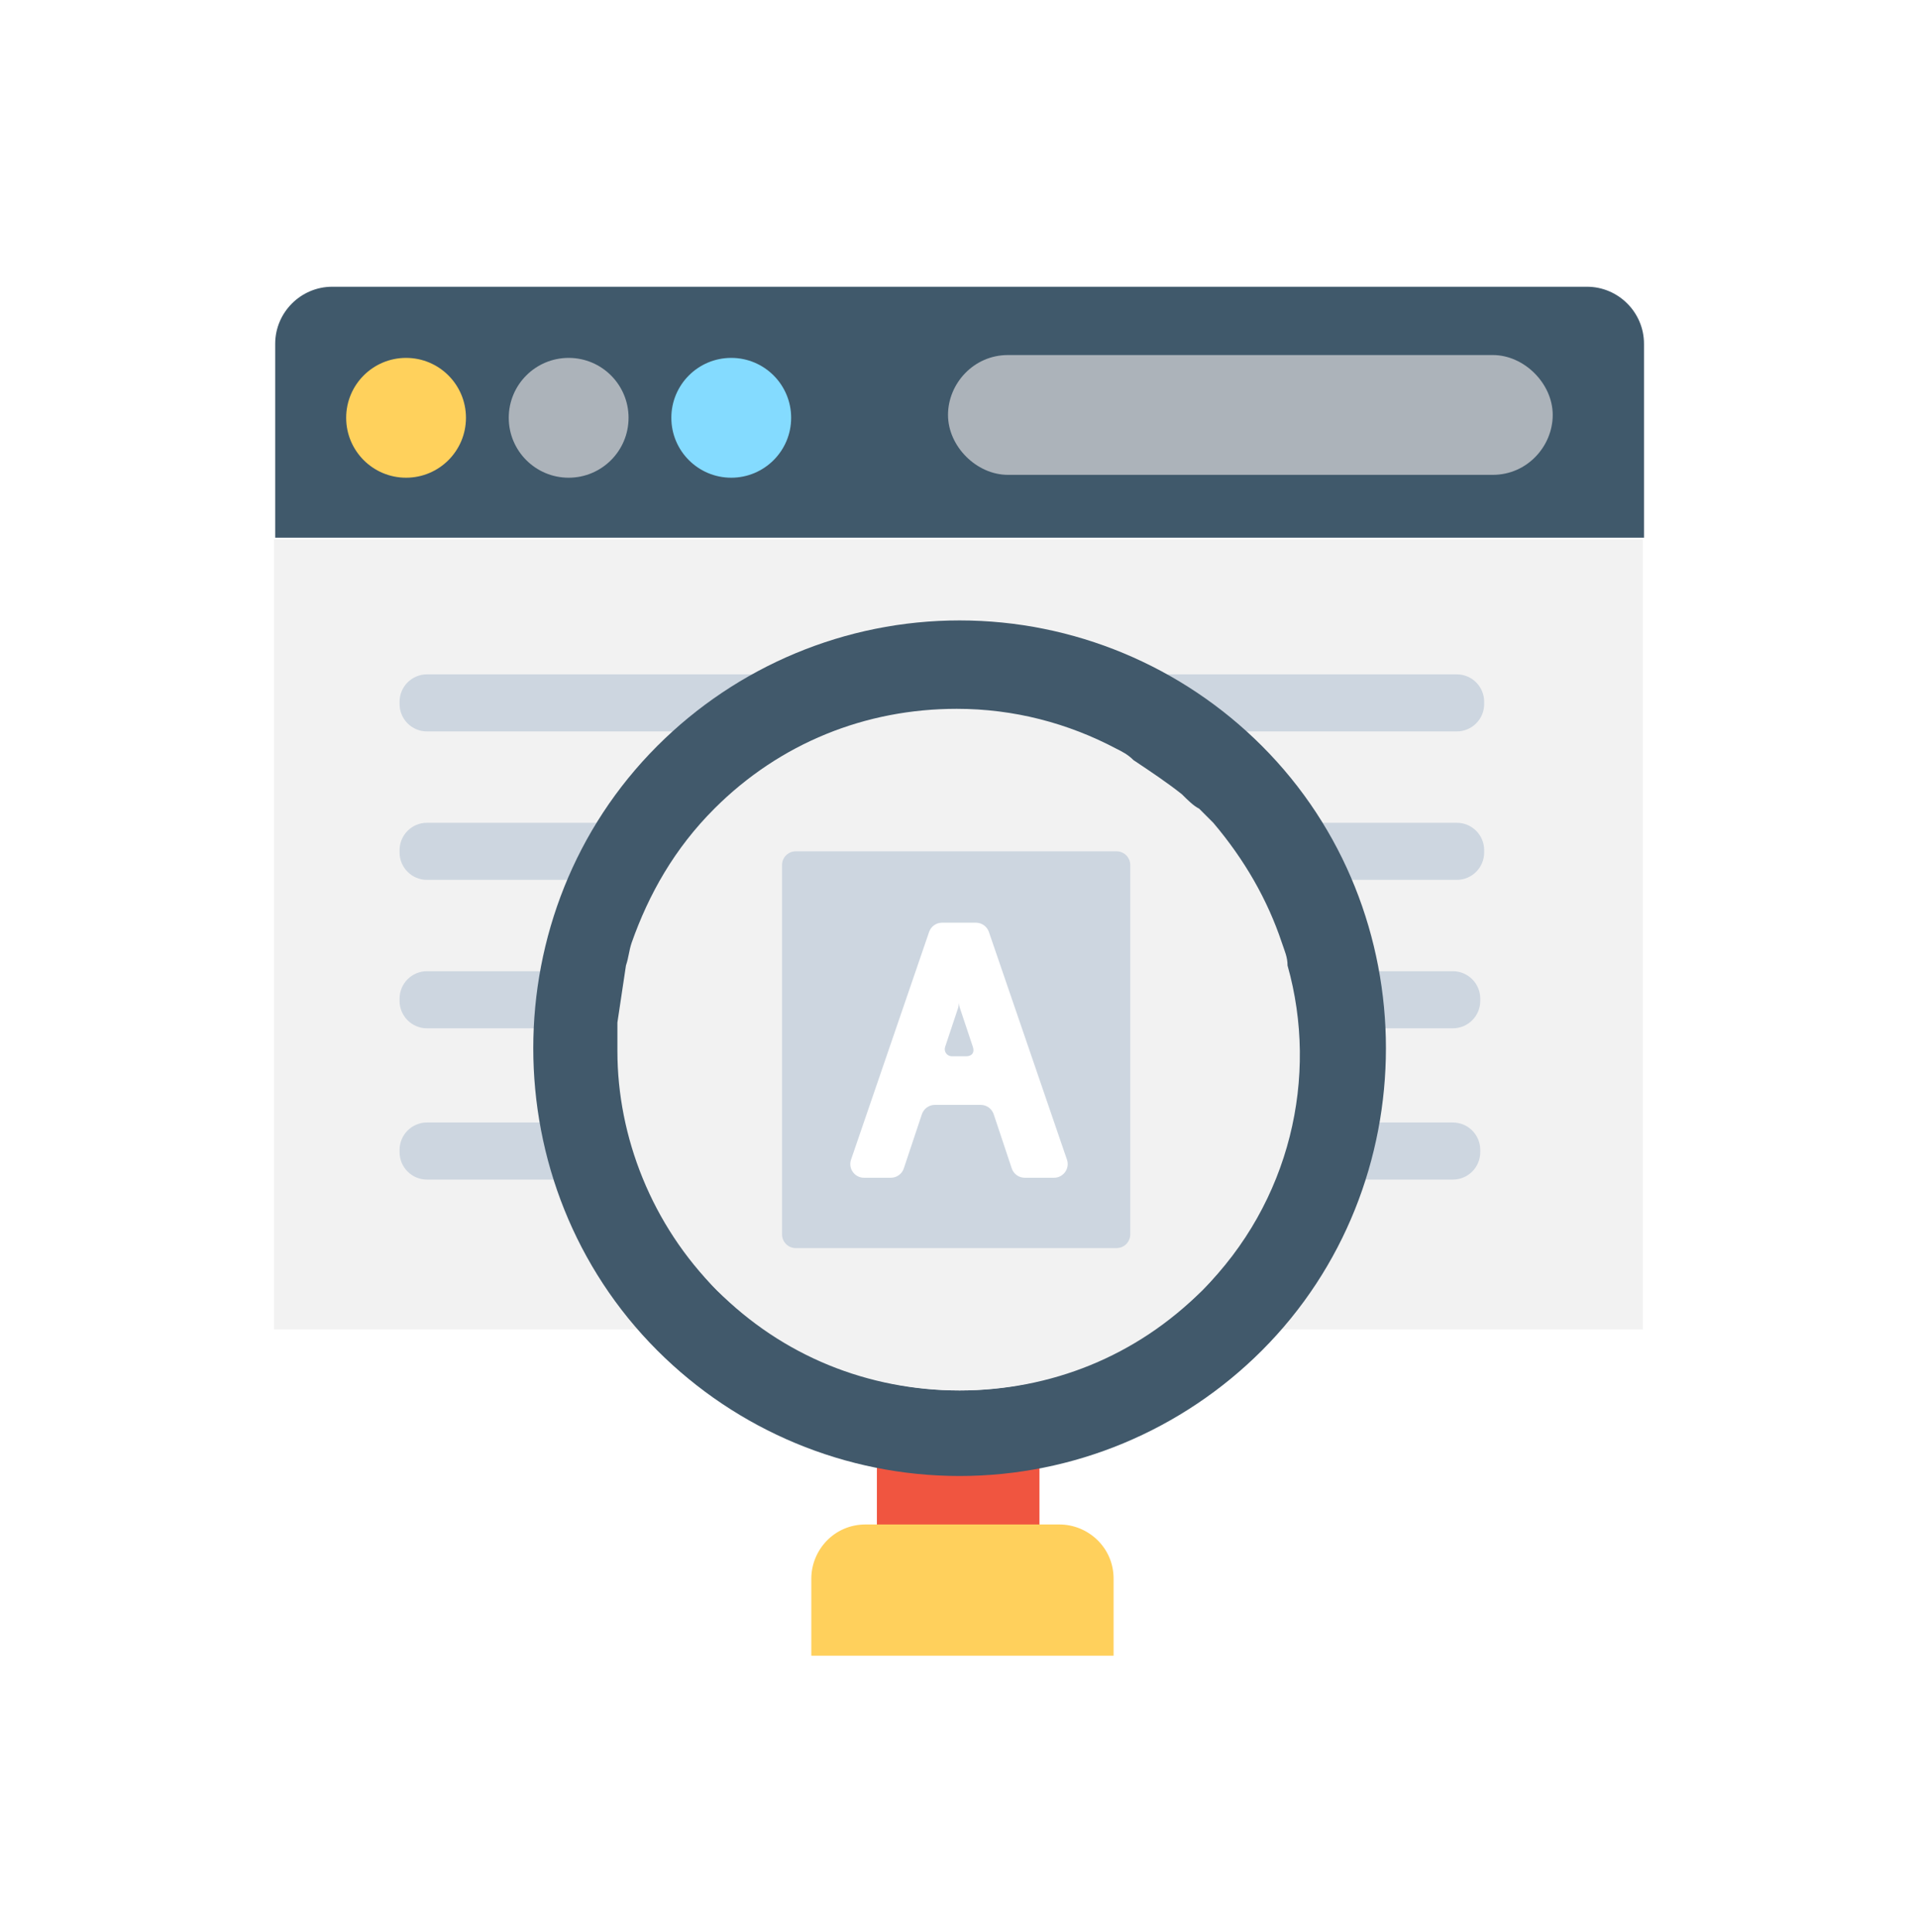 <svg width="140" height="141" viewBox="0 0 140 141" fill="none" xmlns="http://www.w3.org/2000/svg">
<g clip-path="url(#clip0)" filter="url(#filter0_d)">
<path d="M115.837 15.928H24.25C21.961 15.928 20.087 17.801 20.087 20.091V34.245H120V20.091C120 17.801 118.127 15.928 115.837 15.928Z" fill="#40596B"/>
<path d="M119.913 34.366H20V92.024H119.913V34.366Z" fill="#F2F2F2"/>
<path d="M106.333 44.218H31.166C30.062 44.218 29.166 45.113 29.166 46.218V46.384C29.166 47.489 30.062 48.384 31.166 48.384H106.333C107.438 48.384 108.333 47.489 108.333 46.384V46.218C108.333 45.113 107.438 44.218 106.333 44.218Z" fill="#CDD6E0"/>
<path d="M106.333 55.051H31.166C30.062 55.051 29.166 55.946 29.166 57.051V57.217C29.166 58.322 30.062 59.217 31.166 59.217H106.333C107.438 59.217 108.333 58.322 108.333 57.217V57.051C108.333 55.946 107.438 55.051 106.333 55.051Z" fill="#CDD6E0"/>
<path d="M106.047 65.884H31.166C30.062 65.884 29.166 66.78 29.166 67.884V68.051C29.166 69.156 30.062 70.051 31.166 70.051H106.047C107.151 70.051 108.047 69.156 108.047 68.051V67.884C108.047 66.78 107.151 65.884 106.047 65.884Z" fill="#CDD6E0"/>
<path d="M106.047 76.926H31.166C30.062 76.926 29.166 77.821 29.166 78.926V79.093C29.166 80.197 30.062 81.093 31.166 81.093H106.047C107.151 81.093 108.047 80.197 108.047 79.093V78.926C108.047 77.821 107.151 76.926 106.047 76.926Z" fill="#CDD6E0"/>
<path d="M75.872 101.062H64.007V107.931H75.872V101.062Z" fill="#F05540"/>
<path d="M70.044 102.727C61.718 102.727 53.808 99.397 47.98 93.568C35.907 81.496 35.907 61.513 47.98 49.44C53.808 43.612 61.718 40.282 70.044 40.282C78.37 40.282 86.28 43.612 92.108 49.44C104.181 61.513 104.181 81.496 92.108 93.568C86.28 99.396 78.37 102.727 70.044 102.727Z" fill="#41596B"/>
<path d="M87.737 89.197C82.949 93.984 76.705 96.482 70.044 96.482C63.383 96.482 57.139 93.776 52.351 89.197C47.564 84.409 45.066 77.957 45.066 71.712C45.066 70.88 45.066 70.255 45.066 69.631C45.274 68.174 45.482 66.925 45.69 65.468C45.899 64.843 45.899 64.427 46.107 63.803C47.356 60.264 49.229 56.934 52.143 54.02C56.931 49.232 63.175 46.734 69.836 46.734C73.999 46.734 77.954 47.775 81.492 49.649C81.909 49.857 82.325 50.065 82.741 50.481C83.99 51.314 85.239 52.146 86.28 52.979C86.696 53.395 87.112 53.812 87.528 54.02C87.945 54.436 88.153 54.644 88.569 55.061C90.859 57.767 92.524 60.681 93.565 63.803C93.773 64.428 93.981 64.844 93.981 65.468C96.271 73.586 94.189 82.744 87.737 89.197Z" fill="#F2F2F2"/>
<path d="M81.5 57.134H58.084C57.531 57.134 57.084 57.582 57.084 58.134V85.093C57.084 85.645 57.531 86.093 58.084 86.093H81.5C82.052 86.093 82.5 85.645 82.5 85.093V58.134C82.5 57.582 82.052 57.134 81.5 57.134Z" fill="#CDD6E0"/>
<path d="M72.182 63.018C72.043 62.614 71.663 62.343 71.236 62.343H68.764C68.336 62.343 67.956 62.614 67.818 63.018L62.121 79.635C61.898 80.284 62.38 80.959 63.066 80.959H65.024C65.454 80.959 65.836 80.684 65.972 80.276L67.29 76.324C67.426 75.916 67.808 75.64 68.238 75.64H71.584C72.014 75.64 72.397 75.916 72.533 76.324L73.85 80.276C73.986 80.684 74.368 80.959 74.799 80.959H76.933C77.619 80.959 78.102 80.284 77.879 79.635L72.182 63.018ZM69.479 72.094C69.125 72.094 68.874 71.747 68.987 71.41L69.944 68.539C69.954 68.508 70 68.226 70 68.194V68.209C70 68.316 70.017 68.423 70.051 68.525L71.013 71.41C71.149 71.819 70.951 72.094 70.521 72.094C70.193 72.094 69.807 72.094 69.479 72.094Z" fill="white"/>
<path d="M52.351 89.197C57.138 93.984 63.383 96.482 70.043 96.482C76.704 96.482 82.949 93.776 87.736 89.197C88.569 88.364 89.193 87.532 89.818 86.699H50.269C50.894 87.532 51.518 88.364 52.351 89.197Z" fill="#F2F2F2"/>
<path d="M80.867 115.84H59.22V110.22C59.22 108.139 60.885 106.265 63.175 106.265H77.329C79.41 106.265 81.284 107.931 81.284 110.22V115.84H80.867Z" fill="#FFD05C"/>
<path d="M29.64 29.866C32.055 29.866 34.012 27.908 34.012 25.493C34.012 23.079 32.055 21.121 29.64 21.121C27.225 21.121 25.268 23.079 25.268 25.493C25.268 27.908 27.225 29.866 29.64 29.866Z" fill="#FFD15C"/>
<path d="M41.508 29.866C43.922 29.866 45.88 27.908 45.88 25.493C45.88 23.079 43.922 21.121 41.508 21.121C39.093 21.121 37.135 23.079 37.135 25.493C37.135 27.908 39.093 29.866 41.508 29.866Z" fill="#ACB3BA"/>
<path d="M53.375 29.866C55.79 29.866 57.748 27.908 57.748 25.493C57.748 23.079 55.79 21.121 53.375 21.121C50.961 21.121 49.003 23.079 49.003 25.493C49.003 27.908 50.961 29.866 53.375 29.866Z" fill="#84DBFF"/>
<path d="M108.965 20.913H73.57C71.072 20.913 69.198 22.995 69.198 25.285C69.198 27.575 71.28 29.657 73.57 29.657H108.965C111.464 29.657 113.337 27.575 113.337 25.285C113.337 22.995 111.255 20.913 108.965 20.913Z" fill="#ACB3BA"/>
</g>
<defs>
<filter id="filter0_d" x="0" y="0.884" width="140" height="140" filterUnits="userSpaceOnUse" color-interpolation-filters="sRGB">
<feFlood flood-opacity="0" result="BackgroundImageFix"/>
<feColorMatrix in="SourceAlpha" type="matrix" values="0 0 0 0 0 0 0 0 0 0 0 0 0 0 0 0 0 0 127 0"/>
<feOffset dy="5"/>
<feGaussianBlur stdDeviation="10"/>
<feColorMatrix type="matrix" values="0 0 0 0 0.137 0 0 0 0 0.408 0 0 0 0 0.431 0 0 0 0.2 0"/>
<feBlend mode="normal" in2="BackgroundImageFix" result="effect1_dropShadow"/>
<feBlend mode="normal" in="SourceGraphic" in2="effect1_dropShadow" result="shape"/>
</filter>
<clipPath id="clip0">
<rect width="100" height="100" fill="white" transform="translate(20 15.884)"/>
</clipPath>
</defs>
</svg>
